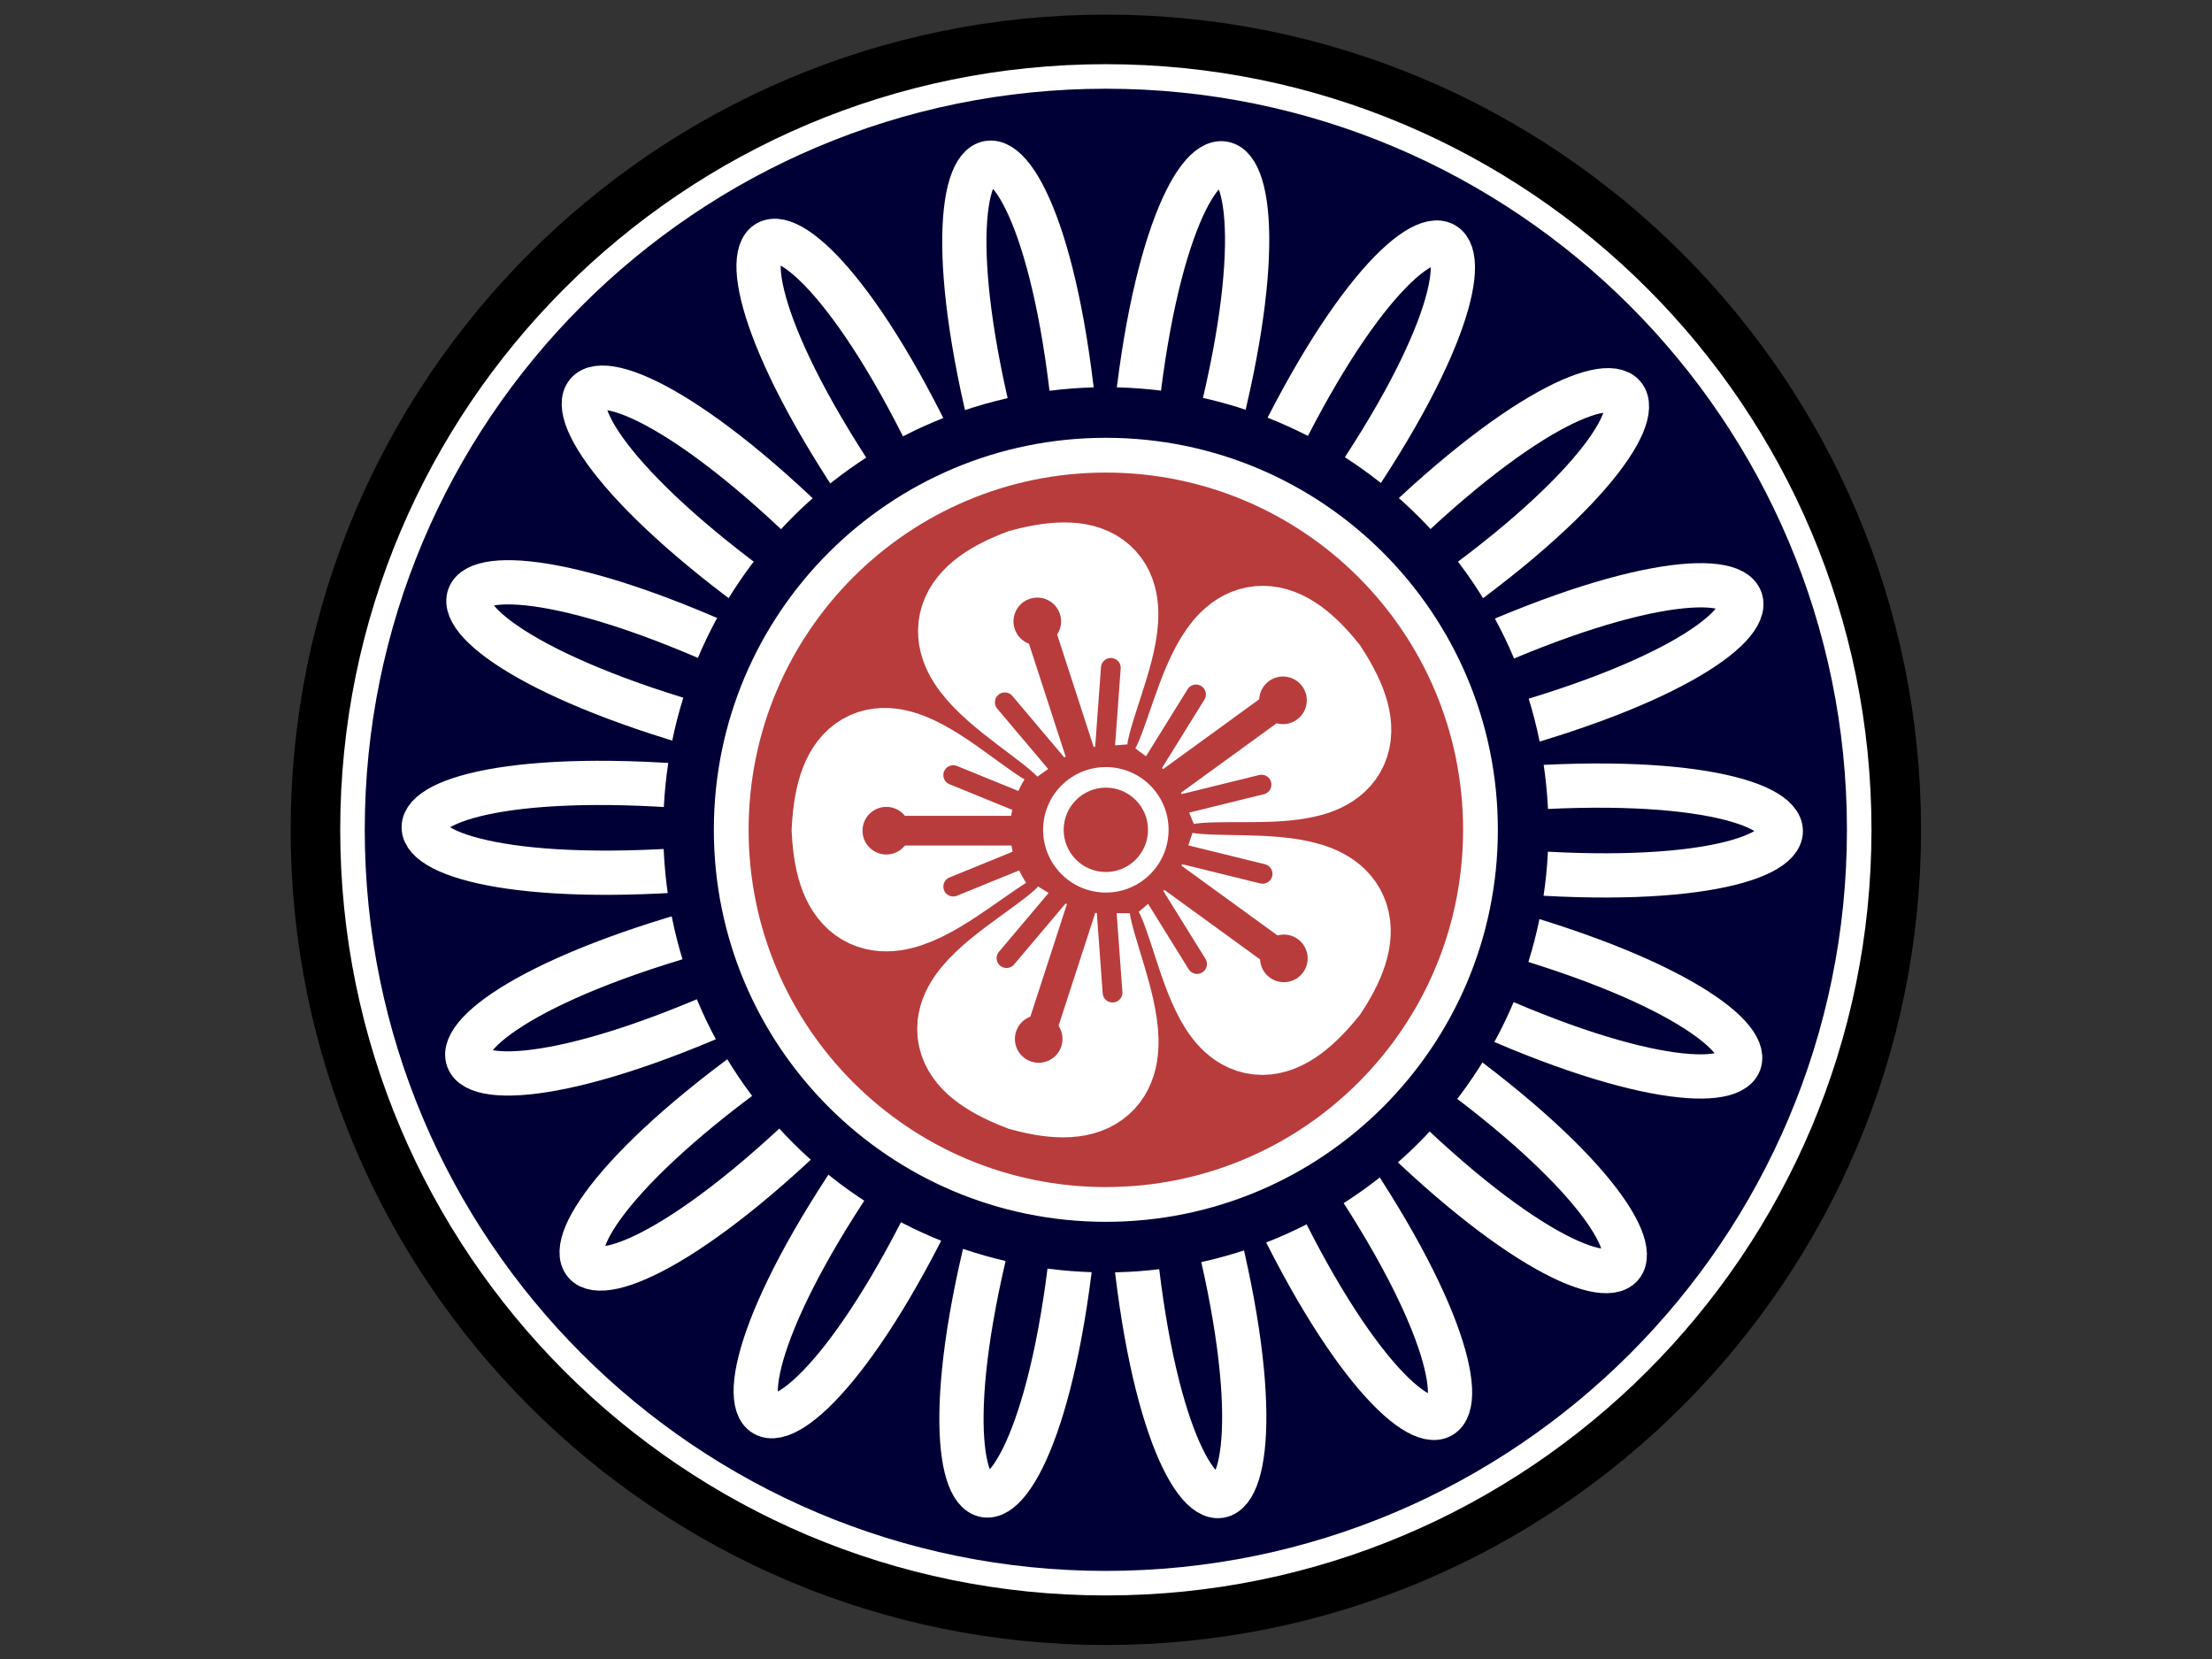 <svg width="400" height="300" viewBox="0 0 400 300" fill="none" xmlns="http://www.w3.org/2000/svg">
<rect x="0" y="0" width="400" height="300" fill="#333333" stroke="none"/>
<g clip-path="url(#clip0_1_372)">
<path d="M342.905 150.057C342.905 71.118 278.912 7.125 199.973 7.125C121.034 7.125 57.041 71.118 57.041 150.057C57.041 228.996 121.034 292.989 199.973 292.989C278.912 292.989 342.905 228.996 342.905 150.057Z" fill="white" stroke="black" stroke-width="8.963" stroke-linejoin="round"/>
<path d="M329.505 150.057C329.505 78.519 271.512 20.525 199.973 20.525C128.435 20.525 70.441 78.519 70.441 150.057C70.441 221.596 128.435 279.589 199.973 279.589C271.512 279.589 329.505 221.596 329.505 150.057Z" fill="#000037" stroke="#000037" stroke-width="8.963" stroke-linejoin="round"/>
<path d="M132.187 156.595C58.098 163.985 58.096 135.082 132.187 142.939" stroke="white" stroke-width="8" stroke-linecap="round"/>
<path d="M134.665 133.436C62.517 115.041 72.4 87.879 139.336 120.603" stroke="white" stroke-width="8" stroke-linecap="round"/>
<path d="M144.244 112.192C82.739 70.231 101.316 48.087 153.022 101.731" stroke="white" stroke-width="8" stroke-linecap="round"/>
<path d="M160.511 95.506C117.067 35.039 142.097 20.585 172.338 88.678" stroke="white" stroke-width="8" stroke-linecap="round"/>
<path d="M181.504 85.39C161.361 13.711 189.825 8.689 194.953 83.019" stroke="white" stroke-width="8" stroke-linecap="round"/>
<path d="M204.691 83.064C210.279 8.819 238.743 13.835 218.14 85.436" stroke="white" stroke-width="8" stroke-linecap="round"/>
<path d="M227.275 88.809C257.919 20.952 282.952 35.401 239.102 95.637" stroke="white" stroke-width="8" stroke-linecap="round"/>
<path d="M246.532 101.932C298.537 48.648 317.118 70.787 255.311 112.393" stroke="white" stroke-width="8" stroke-linecap="round"/>
<path d="M260.14 120.849C327.233 88.565 337.121 115.725 264.811 133.682" stroke="white" stroke-width="8" stroke-linecap="round"/>
<path d="M266.457 143.28C340.545 135.89 340.548 164.793 266.457 156.936" stroke="white" stroke-width="8" stroke-linecap="round"/>
<path d="M264.721 166.518C336.869 184.914 326.986 212.075 260.05 179.351" stroke="white" stroke-width="8" stroke-linecap="round"/>
<path d="M255.142 187.762C316.647 229.724 298.071 251.867 246.364 198.223" stroke="white" stroke-width="8" stroke-linecap="round"/>
<path d="M238.875 204.448C282.319 264.915 257.289 279.369 227.048 211.276" stroke="white" stroke-width="8" stroke-linecap="round"/>
<path d="M217.882 214.564C238.025 286.243 209.561 291.265 204.433 216.935" stroke="white" stroke-width="8" stroke-linecap="round"/>
<path d="M194.695 216.89C189.108 291.136 160.643 286.119 181.246 214.518" stroke="white" stroke-width="8" stroke-linecap="round"/>
<path d="M172.111 211.145C141.467 279.002 116.434 264.553 160.284 204.317" stroke="white" stroke-width="8" stroke-linecap="round"/>
<path d="M152.854 198.023C100.849 251.307 82.268 229.167 144.076 187.561" stroke="white" stroke-width="8" stroke-linecap="round"/>
<path d="M139.246 179.105C72.153 211.389 62.265 184.23 134.575 166.272" stroke="white" stroke-width="8" stroke-linecap="round"/>
<path d="M275.435 150.057C275.435 108.381 241.65 74.595 199.973 74.595C158.296 74.595 124.511 108.381 124.511 150.057C124.511 191.734 158.296 225.519 199.973 225.519C241.65 225.519 275.435 191.734 275.435 150.057Z" fill="white" stroke="#000037" stroke-width="9.148" stroke-linejoin="round"/>
<path d="M264.573 150.057C264.573 114.379 235.651 85.457 199.973 85.457C164.295 85.457 135.373 114.379 135.373 150.057C135.373 185.735 164.295 214.658 199.973 214.658C235.651 214.658 264.573 185.735 264.573 150.057Z" fill="#B93C3C"/>
<path d="M183.867 149.026C174.988 151.835 154.774 175.439 153.481 150.117C154.911 123.881 174.5 149.339 184.013 151.653" stroke="white" stroke-width="20.644"/>
<path d="M184.713 150.215L161.792 150.215" stroke="#B93C3C" stroke-width="5.36" stroke-linecap="round" stroke-linejoin="round"/>
<path d="M164.578 150.215C164.578 147.838 162.651 145.91 160.274 145.91C157.896 145.91 155.969 147.838 155.969 150.215C155.969 152.592 157.896 154.52 160.274 154.52C162.651 154.52 164.578 152.592 164.578 150.215Z" fill="#B93C3C"/>
<path d="M186.764 146.028L172.373 140.163" stroke="#B93C3C" stroke-width="3.573" stroke-linecap="round"/>
<path d="M186.764 154.458L172.373 160.323" stroke="#B93C3C" stroke-width="3.573" stroke-linecap="round"/>
<path d="M214.297 150.057C214.297 142.146 207.884 135.733 199.973 135.733C192.062 135.733 185.649 142.146 185.649 150.057C185.649 157.968 192.062 164.381 199.973 164.381C207.884 164.381 214.297 157.968 214.297 150.057Z" fill="white" stroke="#B93C3C" stroke-width="5.958" stroke-linecap="round" stroke-linejoin="round"/>
<path d="M207.599 150.057C207.599 145.845 204.185 142.431 199.973 142.431C195.761 142.431 192.347 145.845 192.347 150.057C192.347 154.269 195.761 157.683 199.973 157.683C204.185 157.683 207.599 154.269 207.599 150.057Z" fill="#B93C3C"/>
<path d="M193.99 165.069C193.918 174.383 210.12 200.902 185.638 194.306C161.127 184.838 191.393 174.075 196.533 165.742" stroke="white" stroke-width="20.644"/>
<path d="M195.382 164.633L188.3 186.431" stroke="#B93C3C" stroke-width="5.36" stroke-linecap="round" stroke-linejoin="round"/>
<path d="M189.16 183.782C186.899 183.047 184.471 184.285 183.736 186.546C183.002 188.807 184.239 191.235 186.5 191.97C188.761 192.705 191.189 191.467 191.924 189.206C192.659 186.945 191.421 184.517 189.16 183.782Z" fill="#B93C3C"/>
<path d="M192.034 161.388L182.009 173.263" stroke="#B93C3C" stroke-width="3.573" stroke-linecap="round"/>
<path d="M200.052 163.993L201.182 179.492" stroke="#B93C3C" stroke-width="3.573" stroke-linecap="round"/>
<path d="M212.376 160.4C221.212 163.346 251.439 156.132 237.601 177.378C221.023 197.763 220.139 165.653 213.802 158.189" stroke="white" stroke-width="20.644"/>
<path d="M212.391 158.941L230.934 172.413" stroke="#B93C3C" stroke-width="5.36" stroke-linecap="round" stroke-linejoin="round"/>
<path d="M228.681 170.776C227.283 172.699 227.71 175.391 229.633 176.788C231.556 178.186 234.248 177.759 235.646 175.836C237.043 173.913 236.617 171.221 234.693 169.823C232.77 168.426 230.078 168.852 228.681 170.776Z" fill="#B93C3C"/>
<path d="M208.271 161.123L216.466 174.327" stroke="#B93C3C" stroke-width="3.573" stroke-linecap="round"/>
<path d="M213.226 154.302L228.316 158.017" stroke="#B93C3C" stroke-width="3.573" stroke-linecap="round"/>
<path d="M213.617 141.471C219.15 133.978 221.629 103.001 237.559 122.727C251.824 144.793 221.012 135.711 211.955 139.431" stroke="white" stroke-width="20.644"/>
<path d="M212.234 141.005L230.777 127.533" stroke="#B93C3C" stroke-width="5.36" stroke-linecap="round" stroke-linejoin="round"/>
<path d="M228.524 129.17C229.921 131.094 232.613 131.52 234.536 130.123C236.46 128.725 236.886 126.033 235.489 124.11C234.091 122.187 231.399 121.76 229.476 123.158C227.553 124.555 227.126 127.247 228.524 129.17Z" fill="#B93C3C"/>
<path d="M213.036 145.599L228.126 141.884" stroke="#B93C3C" stroke-width="3.573" stroke-linecap="round"/>
<path d="M208.081 138.778L216.276 125.574" stroke="#B93C3C" stroke-width="3.573" stroke-linecap="round"/>
<path d="M195.998 134.441C190.581 126.864 161.886 114.933 185.57 105.879C210.964 99.131 192.805 125.629 193.544 135.392" stroke="white" stroke-width="20.644"/>
<path d="M195.128 135.613L188.045 113.814" stroke="#B93C3C" stroke-width="5.36" stroke-linecap="round" stroke-linejoin="round"/>
<path d="M188.906 116.463C191.167 115.729 192.404 113.3 191.67 111.039C190.935 108.778 188.507 107.541 186.246 108.276C183.985 109.01 182.747 111.439 183.482 113.7C184.216 115.961 186.645 117.198 188.906 116.463Z" fill="#B93C3C"/>
<path d="M199.744 136.269L200.875 120.77" stroke="#B93C3C" stroke-width="3.573" stroke-linecap="round"/>
<path d="M191.726 138.874L181.701 127" stroke="#B93C3C" stroke-width="3.573" stroke-linecap="round"/>
</g>
<defs>
<clipPath id="clip0_1_372">
<rect width="300" height="400" fill="white" transform="translate(-6.10352e-05 300) rotate(-90)"/>
</clipPath>
</defs>
</svg>

